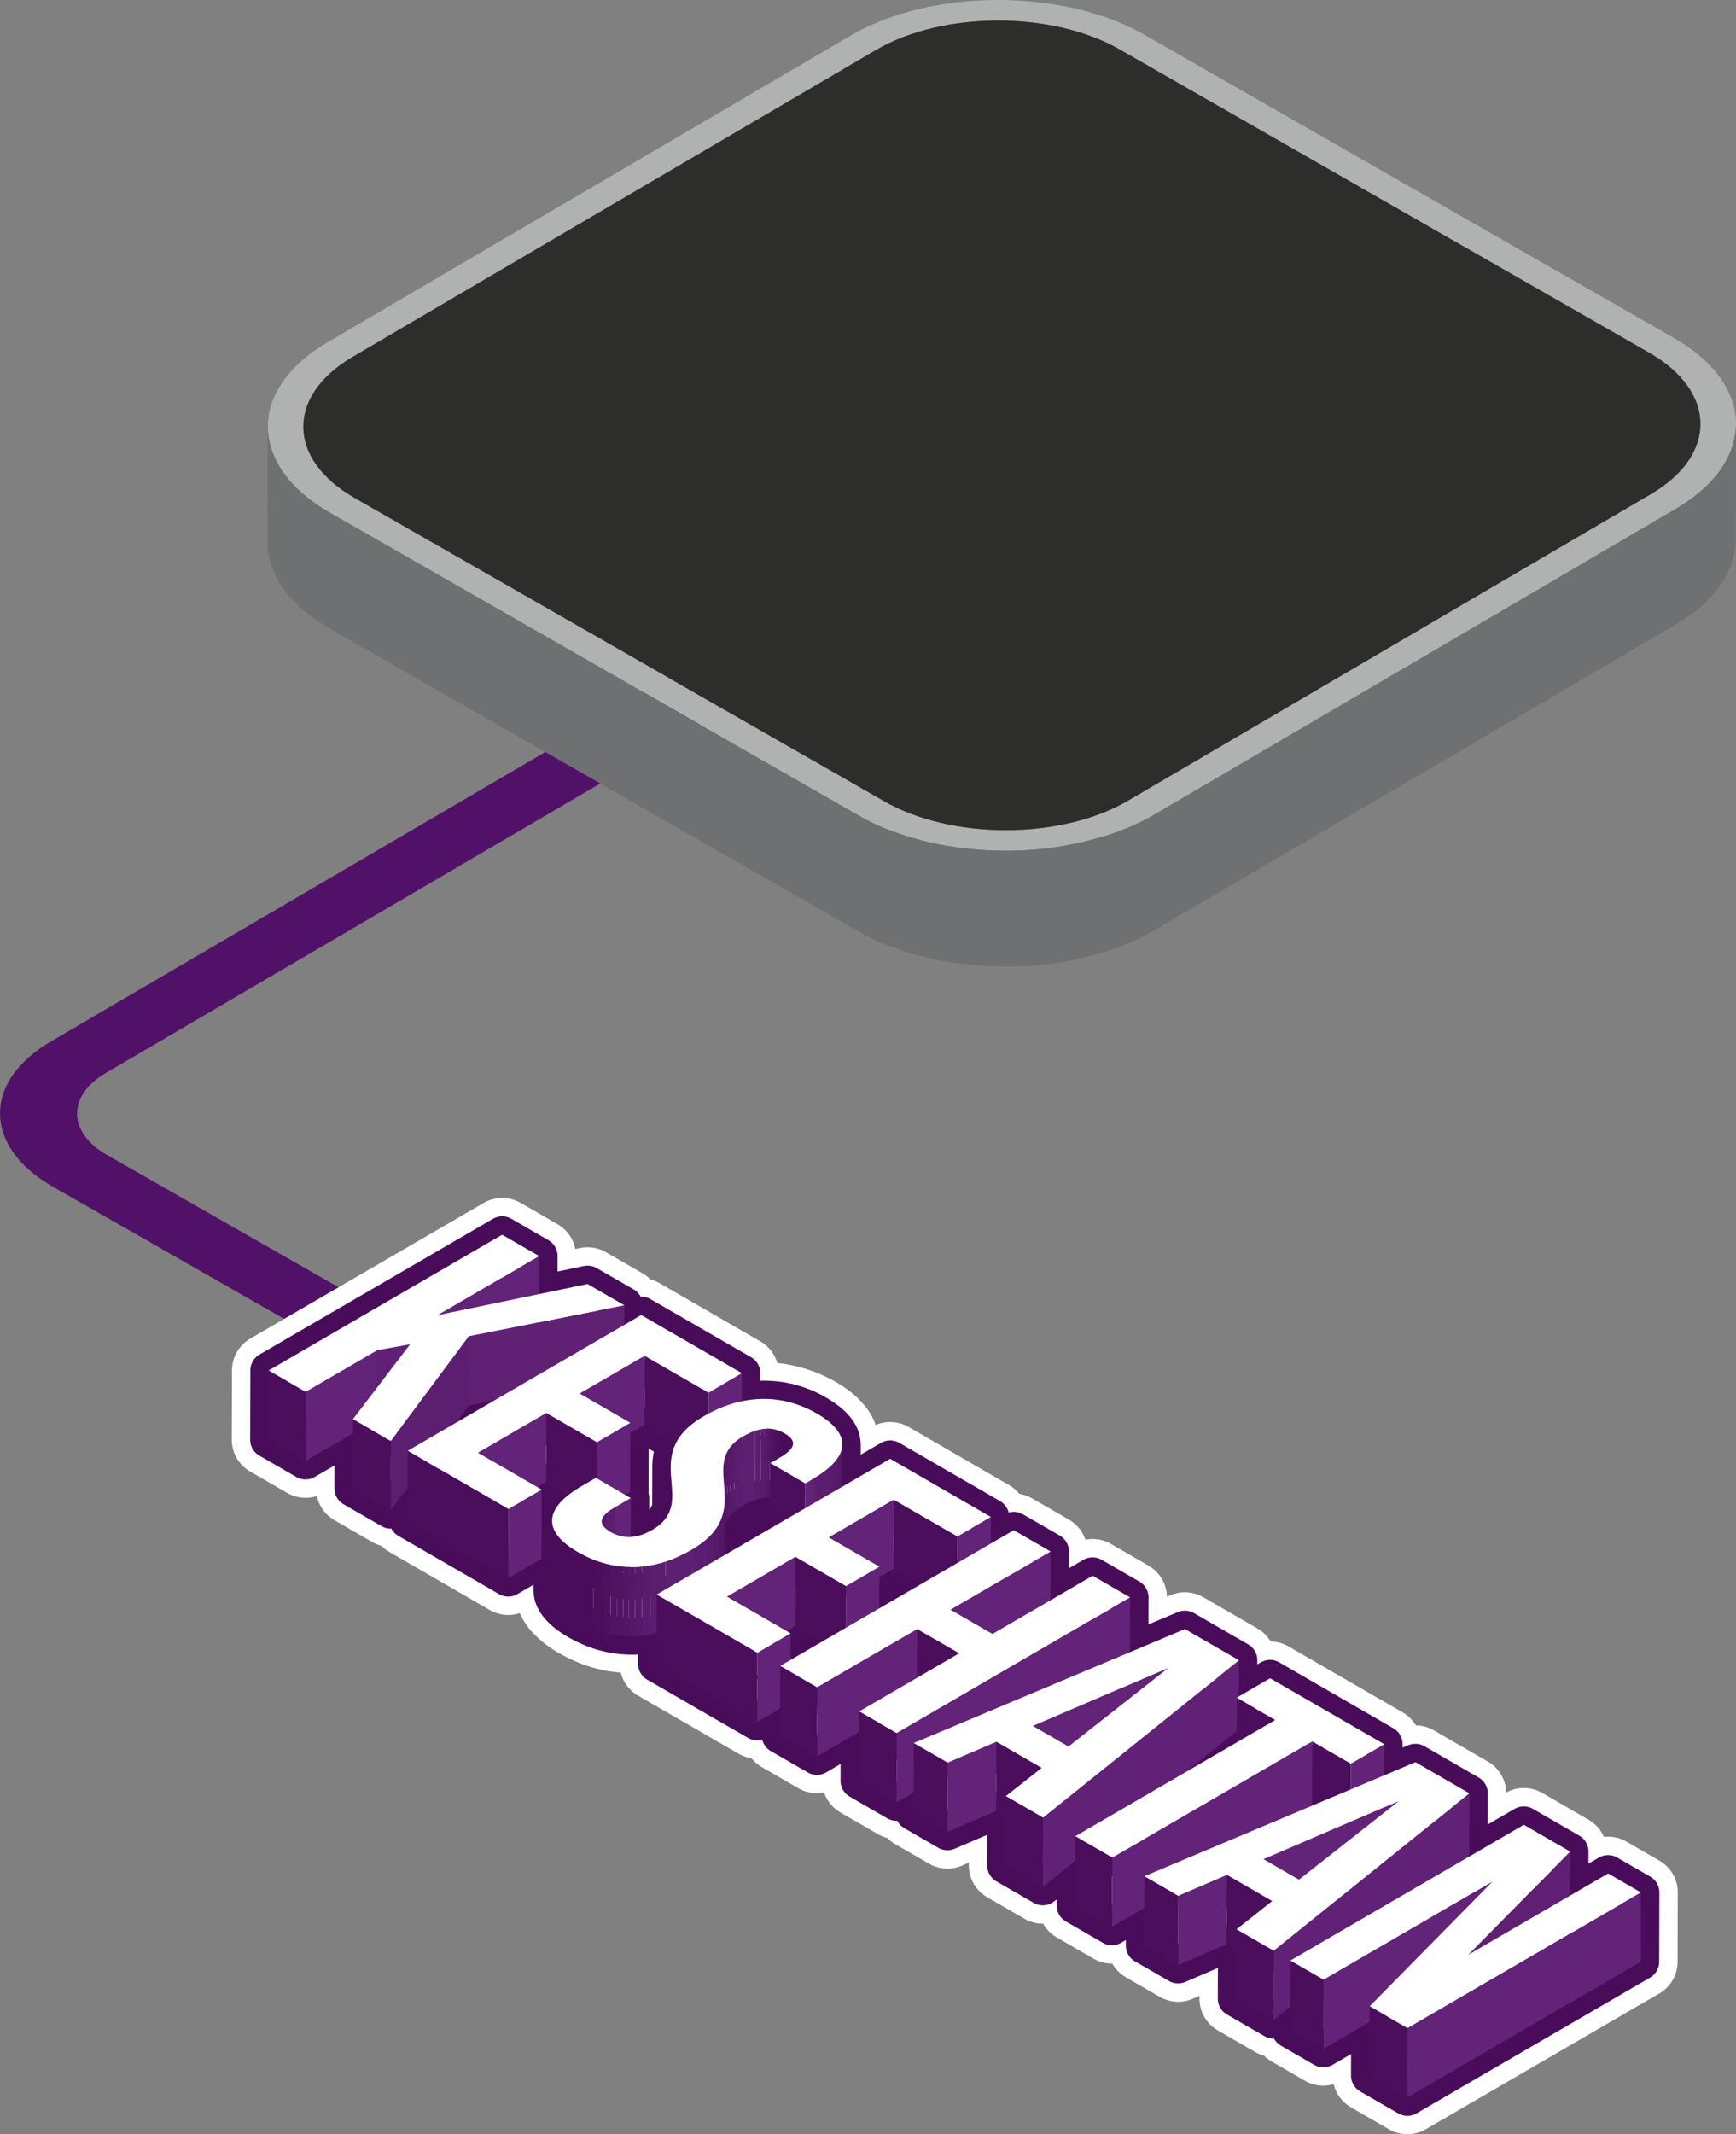 <svg xmlns="http://www.w3.org/2000/svg" xmlns:xlink="http://www.w3.org/1999/xlink" width="224.974" height="276.477" viewBox="0 0 224.974 276.477"><rect x="0" y="0" width="224.974" height="276.477" fill="#808080" stroke="none"/><defs><style>.a,.h{fill:none;}.b{isolation:isolate;}.c{fill:#521168;}.d{fill:#b0b2b2;}.e{fill:#2d2d2c;}.f{fill:#6e7072;}.g,.l{fill:#4a0e5c;}.g{stroke:#fff;stroke-width:9.531px;}.g,.h{stroke-linejoin:round;}.h{stroke:#490c5a;stroke-width:4.765px;}.i{fill:#622378;}.j{fill:#602175;}.k{fill:#5f2175;}.m{fill:#fff;}.n{fill:#5c1e71;}.o{clip-path:url(#a);}.p{fill:#490c5a;}.q{fill:#4b0e5c;}.r{fill:#4d115f;}.s{fill:#4f1361;}.t{fill:#511463;}.u{fill:#531666;}.v{fill:#551868;}.w{fill:#571a6a;}.x{fill:#591c6d;}.y{fill:#5b1d70;}.z{fill:#5d1f72;}.aa{clip-path:url(#b);}.ab{clip-path:url(#c);}.ac{clip-path:url(#d);}.ad{clip-path:url(#e);}.ae{fill:#602176;}.af{fill:#5f2074;}</style><clipPath id="a"><path class="a" d="M430.218,451.354l-.025,8.969c0-.467-.388-.894-1.1-1.3-1.528-.882-3.208-.9-5.372.355a4.636,4.636,0,0,0-2.585,4.463l.025-8.969a4.637,4.637,0,0,1,2.586-4.463c2.163-1.257,3.844-1.237,5.372-.355C429.831,450.46,430.219,450.888,430.218,451.354Z"/></clipPath><clipPath id="b"><path class="a" d="M436.6,451.466l-.025,8.969c0,1.5-1.315,3.02-3.855,4.5l.025-8.968C435.285,454.487,436.6,452.966,436.6,451.466Z"/></clipPath><clipPath id="c"><path class="a" d="M414.55,458.093l-.025,8.969c0-1.162-.2-2.394-.2-3.65l.025-8.969C414.348,455.7,414.553,456.931,414.55,458.093Z"/></clipPath><clipPath id="d"><path class="a" d="M405.384,470.415l.026-8.968c0-.534.493-1.116,1.607-1.763l-.025,8.969C405.877,469.3,405.386,469.882,405.384,470.415Z"/></clipPath><clipPath id="e"><path class="a" d="M421.359,458.482l-.026,8.969c-.006,2.224-.663,4.524-4.3,6.636-4.851,2.819-10.031,3.022-14.737.3-2.252-1.3-3.349-2.67-3.345-4.055l.025-8.969c0,1.385,1.094,2.755,3.345,4.055,4.706,2.717,9.887,2.514,14.737-.3C420.7,463.006,421.352,460.706,421.359,458.482Z"/></clipPath></defs><g transform="translate(-1244 -1523.048)"><g transform="translate(1244.684 1584.479)"><g class="b"><path class="c" d="M115.465,17.616l-7.093-4.095L5.974,73.448c-8.918,5.183-8.871,13.617.106,18.8l123.892,70.781,7.047-4.1L13.127,88.152c-5.063-2.923-5.1-7.682-.059-10.609l102.4-59.927"/></g></g><g transform="translate(1278.676 1483)"><g transform="translate(0 40.048)"><g class="b"><g transform="translate(0.045)"><path class="d" d="M75.562,20.135c10.427-6.114,27.514-6.156,38.1-.1l68.623,39.287c10.583,6.059,10.711,15.956.288,22.065l-67.775,39.724c-10.427,6.114-27.514,6.156-38.1.1L8.075,81.923C-2.509,75.865-2.636,65.968,7.786,59.858Zm103.5,41.08L110.435,21.927c-8.787-5.029-22.976-4.974-31.6.08L11.061,61.731C2.406,66.8,2.512,75,11.3,80.034l68.623,39.287c8.757,5.012,22.946,4.991,31.6-.08L179.3,79.517c8.622-5.054,8.516-13.291-.242-18.3" transform="translate(-0.053 -15.521)"/></g><g transform="translate(4.631 2.664)"><path class="e" d="M75.333,19.972c8.622-5.054,22.811-5.11,31.6-.08l68.623,39.287c8.757,5.012,8.863,13.248.242,18.3L108.02,117.205c-8.656,5.071-22.845,5.093-31.6.08L7.8,78C-.992,72.969-1.1,64.767,7.558,59.7Z" transform="translate(-1.135 -16.15)"/></g><path class="f" d="M190.34,28.5c0,.258-.042.517-.068.775-.025.288-.047.576-.1.86-.042.229-.11.453-.169.678a8.051,8.051,0,0,1-.233.813c-.076.22-.178.432-.271.648-.123.284-.246.568-.4.847-.106.2-.233.4-.356.6-.195.318-.4.631-.636.941-.136.182-.28.364-.428.542a16.14,16.14,0,0,1-1.174,1.263c-.136.131-.258.263-.4.394-.263.233-.551.462-.835.686-.241.195-.475.394-.733.585-.309.225-.648.436-.974.652s-.623.424-.966.627L114.829,79.131a29.36,29.36,0,0,1-3.745,1.792c-.352.14-.712.275-1.072.407-.818.3-1.678.538-2.542.78-.881.25-1.775.483-2.69.674-1.046.216-2.1.411-3.178.551-.3.038-.585.093-.881.123-1.487.161-2.991.246-4.5.263-.246,0-.487,0-.733,0-1.5-.008-2.991-.089-4.47-.237l-.669-.076a42.834,42.834,0,0,1-4.355-.733c-.246-.055-.487-.119-.733-.178a37.581,37.581,0,0,1-3.686-1.11c-.25-.089-.513-.161-.763-.258a29.514,29.514,0,0,1-4.08-1.907L8.109,39.936C4.092,37.64,1.58,34.789.58,31.8a9.553,9.553,0,0,1-.5-3.017L.042,43.771c-.008,4.046,2.669,8.092,8.024,11.16L76.689,94.213a29.018,29.018,0,0,0,3.8,1.813c.093.038.191.059.284.1.25.093.513.165.767.258.733.258,1.457.53,2.22.746.475.136.974.241,1.462.36.246.059.483.123.733.178.2.047.4.106.61.148.877.182,1.771.339,2.669.466.356.051.716.081,1.076.123.225.025.445.051.669.072.292.03.585.076.881.1.881.076,1.771.123,2.656.144.314.008.623,0,.932,0,.246,0,.487,0,.733,0,.369,0,.737.008,1.106,0,1-.034,2-.1,2.991-.2.136-.013.267-.042.4-.055.3-.034.585-.085.881-.123.724-.093,1.453-.174,2.165-.305.347-.059.669-.178,1.013-.25.919-.191,1.8-.419,2.695-.669.453-.131.945-.2,1.39-.347.4-.127.763-.3,1.148-.436.364-.131.72-.263,1.072-.407a28.54,28.54,0,0,0,3.745-1.792L182.562,54.4l.254-.153c.254-.153.475-.318.716-.479.326-.212.665-.424.966-.644.267-.195.5-.394.746-.593.28-.225.568-.445.822-.678.042-.038.1-.076.14-.114.1-.093.169-.195.267-.288a15.2,15.2,0,0,0,1.165-1.254c.072-.089.169-.169.241-.258s.123-.191.195-.288c.229-.309.432-.619.627-.936.081-.127.186-.254.258-.381.042-.072.064-.148.1-.22a8.817,8.817,0,0,0,.394-.839c.072-.161.165-.318.225-.475.021-.059.03-.123.051-.182.1-.267.161-.538.233-.809.047-.178.114-.352.153-.53.008-.051.008-.1.017-.153.051-.284.072-.572.1-.864.017-.178.055-.356.064-.534l0-.237h0Z" transform="translate(-0.042 26.479)"/></g></g></g><g transform="translate(916.562 1258.692)"><path class="g" d="M535.837,507.054l-4.933,2.867.016-5.706h0l-6.006-3.468-7.065,4.106.023-8.171-7.007-4.046-4.051,1.7.012-4.027,0,0h0l0,0v0l0,0-14.794-8.542-4.043,2.35.013-4.679-7.007-4.046h0l-3.8,1.6-3.32,1.395.02-7.01v-.076h0l-4.864-2.809-5.462,3.175.018-6.318-4.777-2.758-2.978,1.731.01-3.444L442.8,453.336h0l-6.21,3.61.015-5.48h0c0,.033-.02.067-.021.1v0a3.085,3.085,0,0,0-.759-2.073c-.028-.036-.078-.072-.108-.108a6.524,6.524,0,0,0-.918-.906,11.734,11.734,0,0,0-1.483-1,14.509,14.509,0,0,0-2.159-1c-.18-.068-.36-.122-.541-.181a13.3,13.3,0,0,0-1.864-.475c-.118-.021-.236-.048-.355-.066a13.508,13.508,0,0,0-4.818.157h0l.01-3.664h0l-13.048-7.533-2.185,1.269.007-2.527L403.58,430.7,397.3,432l.014-4.809v-.117h0l-4.794-2.768h0l-30.253,17.581-.026,8.969h0l4.794,2.768,6.15-3.573-.021,7.112L378.078,460l2.189-2.942-.011,4v.2h0L393.3,468.8l4.309-2.505.026-8.969h0l-.543-.313,1.109-.644,2.9,1.672-.019.018c-1.593,1.267-2.252,2.557-2,3.83h0a2.755,2.755,0,0,1-.1-.516l-.025,8.969a2.737,2.737,0,0,0,.2,1.035,3.974,3.974,0,0,0,.622,1.024,9.127,9.127,0,0,0,2.518,1.995,15.137,15.137,0,0,0,1.9.923h0c.034.013.067.035.1.049q.641.252,1.289.438c.072.021.145.034.217.053s.156.039.234.058c.176.044.351.094.528.13.277.058.555.106.833.146.09.012.179.019.269.03l.159.017c.115.013.229.029.344.039.253.021.506.034.76.041.2.005.408,0,.613,0h.1c.029,0,.057,0,.086,0,.3-.01.594-.031.891-.06.231-.023.462-.063.694-.1.083-.012.165-.021.248-.035.053-.009.106-.012.159-.022.233-.042.464-.122.7-.176l.106-.025-.011,3.991,13.049,7.533h0l1.026-.6,1.951-1.134-.01,3.444,4.777,2.758,5.462-3.174-.018,6.317,4.865,2.808h0l1.421-.825.8-.465-.007,2.568h0l4.39,2.535,6.322-2.7,1.23.71-.018,6.337,4.829,2.788h0l4.2-3.37-.017,5.783,4.777,2.758,4.193-2.437-.013,4.85,4.39,2.535,6.3-2.707,1.248.72-.018,6.337,4.829,2.788h0l2.168-1.744-.008,2.991,4.3,2.484,5.991-3.481-.02,6.928,4.917,2.839h0l30.254-17.581.025-8.969h0ZM386.511,448.671l1.678-2.254,3.342-.663Zm19.351,11.878c-.013.013-.034.028-.046.041.02-.023.049-.046.071-.069h0Zm.246-.222,0,0,.028-.025Zm.66-.48c-.044.028-.082.055-.126.083-.092.061-.2.124-.279.183.116-.083.249-.168.385-.253l.029-.019Zm14.833-7.236c-.011.023-.02.048-.03.071v0l-.017.036-.016.035C421.557,452.708,421.579,452.659,421.6,452.611Zm-6.551-1.3a6.947,6.947,0,0,0-.692,3.247c0-.04-.007-.078-.007-.118v0l-.015,5.261h0a4.273,4.273,0,0,1-.282.746c-.017.034-.041.067-.059.1a4.025,4.025,0,0,1-.395.622c-.073.092-.17.179-.253.269a4.61,4.61,0,0,1-.423.43,6.628,6.628,0,0,1-.937.659l-.018.012c-.047.027-.088.035-.135.061a7.557,7.557,0,0,1-1.332.6,5.4,5.4,0,0,1-1.336.248l.015-5.025-.719-.414.638-.371.022-7.621,1.837-1.068,4.091,2.362Zm3.266,12.981-.023.019-.046.031-.025.016a13.378,13.378,0,0,1-1.155.753,13.238,13.238,0,0,0,1.325-.883C418.364,464.252,418.344,464.274,418.316,464.3Zm.891-.744c-.137.129-.306.256-.46.384l.04-.036c.208-.174.408-.349.585-.525C419.313,463.433,419.27,463.492,419.207,463.551Zm.861-.956c-.022.03-.037.061-.06.091-.011.014-.026.027-.037.041-.035.037-.072.075-.1.113-.015.019-.034.038-.052.057s-.039.04-.056.06a7.142,7.142,0,0,0,.446-.564C420.157,462.46,420.114,462.528,420.068,462.6Zm.491-.736c-.034.061-.083.121-.12.181a6.036,6.036,0,0,0,.319-.61C420.693,461.573,420.639,461.717,420.559,461.859Zm.477-1.158a3,3,0,0,1-.09.319c-.011.03-.03.061-.042.092.07-.181.118-.362.169-.542C421.061,460.613,421.05,460.657,421.036,460.7Zm.277-7.232c0,.018-.01.035-.014.052a.337.337,0,0,0-.01.034c.009-.042.024-.082.034-.124Zm5.935,8.9-.869.505-5.041,2.929.01-3.581c.027-.1.05-.2.084-.3s.072-.179.111-.268v0c.042-.1.084-.2.135-.291.016-.03.037-.059.054-.09.039-.064.077-.129.118-.193s.066-.1.1-.146.047-.074.074-.111l.017-.019c.057-.075.124-.147.188-.22.091-.105.184-.209.29-.311.04-.038.088-.075.13-.113l.066-.058a6.426,6.426,0,0,1,.838-.614c.061-.038.11-.078.174-.115a8.23,8.23,0,0,1,1.562-.715,5.167,5.167,0,0,1,1.351-.262h.02a4.218,4.218,0,0,1,.6.062Zm6.113,15-3.471,2.017.009-3.444-.525-.3,1.109-.644,3.493,2.016Zm1.21-22.669-.046.038-.008.007c.1-.078.167-.156.257-.233C434.7,454.579,434.649,454.643,434.571,454.7Zm1.1-1.054c-.017.021-.041.043-.059.064.108-.127.174-.254.264-.381C435.8,453.44,435.758,453.546,435.67,453.651Zm.692-1.1c-.006.016-.015.031-.021.046l-.024.051c0,.006-.009.012-.012.018a2.943,2.943,0,0,0,.135-.468A2.792,2.792,0,0,1,436.362,452.554Zm5.027,20.155.007-2.787,0-1.266.434-.253,1.4-.815,3.492,2.016ZM471.566,505l-2.474-1.428h0l0,0,2.475,1.429ZM487.7,489.565l0,.515-6.544,3.8,6.548-5.259Z"/><path class="h" d="M373.181,450.053l-.021,7.112L378.078,460l2.189-2.942-.012,4.2L393.3,468.8l4.309-2.505.026-8.969-.543-.313,1.109-.644,2.9,1.672c-1.609,1.273-2.273,2.57-2.021,3.848a2.755,2.755,0,0,1-.1-.516l-.025,8.969c0,1.385,1.093,2.755,3.344,4.054a15.147,15.147,0,0,0,1.906.923c.034.014.067.036.1.05q.641.252,1.289.438c.072.021.144.034.216.053s.157.039.236.058c.176.044.351.094.527.13q.416.087.834.145c.089.013.179.02.269.031l.157.017c.115.013.229.029.345.039.253.021.506.034.76.041.2.005.407,0,.611,0h.1c.028,0,.056,0,.085,0,.3-.01.593-.03.891-.06.231-.023.462-.063.694-.1.082-.012.165-.021.247-.035.053-.009.106-.012.159-.022.235-.042.468-.123.7-.177l.1-.024-.011,3.991,13.049,7.533,2.977-1.73-.01,3.444,4.777,2.758,5.462-3.174-.018,6.317,4.865,2.808,2.22-1.29-.007,2.568,4.39,2.535,6.322-2.7,1.23.71-.018,6.337,4.829,2.788,4.2-3.37-.017,5.783,4.777,2.758,4.193-2.437-.013,4.85,4.39,2.535,6.3-2.707,1.248.72-.018,6.337,4.829,2.788,2.169-1.744-.008,2.991,4.3,2.484,5.991-3.481-.02,6.928,4.917,2.839,30.254-17.581.026-8.969-4.268-2.464-4.933,2.867.016-5.706-6.006-3.467-7.065,4.105.023-8.171-7.007-4.046-4.051,1.7.012-4.028,0,0,0,0v0l0,0-14.794-8.542-4.043,2.35.013-4.679-7.007-4.046-7.115,2.99.02-7.086-4.864-2.809-5.462,3.175.018-6.318-4.777-2.758-2.978,1.731.01-3.444L442.8,453.337l-6.211,3.609.015-5.48c0,.034-.02.067-.021.1.057-1.4-1-2.779-3.269-4.09a13.493,13.493,0,0,0-9.737-1.568l.01-3.664-13.048-7.533-2.185,1.269.007-2.527L403.58,430.7,397.3,432l.014-4.926-4.794-2.768L362.263,441.89l-.026,8.968,4.794,2.768Zm52.107,8.607a5.167,5.167,0,0,1,1.351-.262l.02,0a4.076,4.076,0,0,1,.6.062l-.011,3.914-5.91,3.434.01-3.581c.027-.1.049-.2.084-.3s.073-.183.112-.274.084-.193.134-.288.113-.19.173-.284.109-.172.172-.256.135-.161.2-.241c.091-.1.184-.208.29-.31.06-.058.13-.114.2-.171a6.5,6.5,0,0,1,.837-.613c.061-.038.111-.078.175-.116A8.23,8.23,0,0,1,425.288,458.66Zm-19.872,2.713,0,.023Zm1.352-1.526c-.16.1-.329.2-.459.3.133-.1.3-.2.47-.31Zm-.66.48,0,0,.034-.031Zm-.247.223c-.013.014-.035.028-.047.042.021-.024.051-.048.074-.072Zm-.34.461.017-.035Zm8.93-4.708v-.02c.045.554.082,1.1.09,1.628C414.532,457.386,414.5,456.851,414.451,456.3Zm7.119-3.617c-.011.024-.024.049-.035.074.021-.051.044-.1.067-.151C421.59,452.634,421.581,452.66,421.57,452.686Zm-.257.784c-.006.029-.018.056-.024.085.009-.042.024-.082.034-.124Zm-.134,1.082c0-.065,0-.13.007-.2C421.182,454.422,421.181,454.487,421.179,454.552Zm-.233,6.468c-.011.03-.03.061-.042.092.071-.181.118-.363.17-.545C421.031,460.718,421,460.869,420.946,461.02Zm-.387.839c-.034.061-.084.121-.121.182a6.181,6.181,0,0,0,.321-.611C420.693,461.573,420.639,461.716,420.559,461.859Zm-.551.827c-.041.052-.1.1-.14.154s-.076.078-.11.118a6.8,6.8,0,0,0,.447-.567C420.137,462.49,420.084,462.588,420.008,462.686Zm-.8.866c-.138.129-.307.256-.462.385.226-.188.439-.376.628-.565C419.313,463.432,419.27,463.492,419.207,463.552Zm-.914.762c-.023.017-.052.033-.075.05a13.368,13.368,0,0,1-1.158.754,13.017,13.017,0,0,0,1.333-.888C418.357,464.258,418.331,464.286,418.293,464.314ZM430.483,475l3.493,2.016-4.086,2.375.009-3.444-.525-.3Zm10.906-2.291.011-4.053,1.838-1.068,3.492,2.016Zm-6.818-18-.055.045c.1-.079.172-.159.264-.239C434.7,454.575,434.651,454.641,434.571,454.7Zm-20.213-.141c0-.041-.007-.08-.006-.121v0l-.015,5.261a4.628,4.628,0,0,1-2.367,2.839,6.2,6.2,0,0,1-2.8.908l.015-5.024-.719-.415.638-.371.022-7.621,1.837-1.068,4.091,2.362A6.944,6.944,0,0,0,414.358,454.564Zm-15.189,7.773a3.748,3.748,0,0,0,.355.627A3.748,3.748,0,0,1,399.169,462.337Zm.609,1.047a6.624,6.624,0,0,0,.688.681A6.624,6.624,0,0,1,399.778,463.384Zm1.05,1.031a11.962,11.962,0,0,0,1.495,1.008A11.962,11.962,0,0,1,400.828,464.415ZM487.7,490.08l-6.544,3.8,6.548-5.259Zm-18.6,13.488,0,0,2.475,1.429-.005,0Zm-32.73-51.014c-.013.032-.031.065-.045.1,0,.006-.009.012-.012.018a2.859,2.859,0,0,0,.135-.472A2.682,2.682,0,0,1,436.362,452.554Zm-.486.779c-.075.106-.117.212-.206.318-.017.021-.041.042-.059.064C435.72,453.587,435.786,453.46,435.876,453.333ZM430.2,451.3a1.034,1.034,0,0,0-.252-.6A1.034,1.034,0,0,1,430.2,451.3Zm-.309-.658a3.148,3.148,0,0,0-.763-.592A3.148,3.148,0,0,1,429.887,450.643Zm-43.376-1.971,1.678-2.255,3.342-.663Z"/><g class="b"><path class="i" d="M397.311,427.076l-.025,8.969L384.1,443.71l.025-8.969Z"/><path class="j" d="M408.357,433.453l-.025,8.969-20.143,3.995.025-8.969Z"/><path class="k" d="M380.588,438.5l-.025,8.969-4.249.76.025-8.969Z"/><path class="i" d="M376.339,439.263l-.025,8.969-9.282,5.394.025-8.969Z"/><path class="l" d="M367.057,444.658l-.025,8.969-4.794-2.768.025-8.969Z"/><path class="l" d="M378.1,451.035,378.078,460l-4.917-2.839.025-8.969Z"/><path class="m" d="M408.357,433.453l-20.143,3.995L378.1,451.035l-4.917-2.839,7.4-9.693-4.249.76-9.282,5.394-4.794-2.768,30.254-17.582,4.794,2.768-13.19,7.665,19.46-4.046Z"/><path class="n" d="M388.214,437.448l-.025,8.969L378.078,460l.025-8.969Z"/></g><g class="b"><path class="i" d="M423.583,442.244l-.025,8.969-4.327,2.515.025-8.969Z"/><path class="l" d="M419.256,444.759l-.025,8.969-8.272-4.776.025-8.969Z"/><path class="i" d="M410.985,439.983l-.025,8.969-8.427,4.9.025-8.969Z"/><path class="i" d="M409.126,448.673l-.025,8.969-4.327,2.515.025-8.969Z"/><path class="l" d="M404.8,451.187l-.025,8.969-6.568-3.792.025-8.969Z"/><path class="i" d="M398.23,447.4l-.025,8.969-8.863,5.151.025-8.969Z"/><path class="l" d="M393.329,459.826l-.025,8.969-13.048-7.533.025-8.969Z"/><path class="i" d="M397.639,457.321l-.025,8.969-4.309,2.5.025-8.969Z"/><path class="m" d="M423.583,442.244l-4.327,2.515-8.272-4.776-8.427,4.9,6.568,3.792-4.327,2.515L398.23,447.4l-8.863,5.151,8.272,4.776-4.309,2.5-13.048-7.533,30.254-17.582Z"/></g><g class="b"><g class="b"><g class="o"><g class="b"><path class="p" d="M430.218,451.354l-.025,8.969c0-.467-.388-.894-1.1-1.3a5.155,5.155,0,0,0-.678-.329l.025-8.969a5.229,5.229,0,0,1,.679.329c.707.409,1.1.837,1.094,1.3"/><path class="q" d="M428.445,449.722l-.025,8.969c-.134-.053-.27-.1-.407-.138l.026-8.969c.137.039.272.085.406.138"/><path class="r" d="M428.039,449.584l-.026,8.969c-.1-.029-.2-.054-.306-.076l.026-8.969c.1.022.2.047.306.076"/><path class="s" d="M427.733,449.508l-.026,8.969c-.086-.018-.172-.033-.26-.045l.026-8.969c.087.012.174.028.26.045"/><path class="t" d="M427.473,449.463l-.026,8.969c-.08-.012-.16-.021-.242-.027l.026-8.969c.081.007.162.016.242.027"/><path class="u" d="M427.231,449.436,427.2,458.4c-.08-.007-.16-.011-.241-.013l.025-8.969c.081,0,.162.006.242.013"/><path class="v" d="M426.989,449.423l-.025,8.969c-.085,0-.17,0-.256,0l.025-8.969c.086,0,.172,0,.256,0"/><path class="w" d="M426.733,449.424l-.025,8.969c-.1,0-.194.01-.292.02l.025-8.969c.1-.01.2-.016.292-.02"/><path class="x" d="M426.441,449.444l-.025,8.969c-.127.012-.255.03-.385.054l.025-8.969c.13-.023.259-.041.385-.054"/><path class="y" d="M426.056,449.5l-.025,8.969a5.521,5.521,0,0,0-.718.182l.025-8.969a5.775,5.775,0,0,1,.718-.182"/><path class="z" d="M425.338,449.68l-.025,8.969a8.183,8.183,0,0,0-1.587.726l-.087.051.026-8.968.087-.052a8.2,8.2,0,0,1,1.586-.726"/><path class="y" d="M423.665,450.458l-.026,8.968a6.419,6.419,0,0,0-1.042.764l.026-8.969a6.372,6.372,0,0,1,1.042-.763"/><path class="x" d="M422.623,451.221l-.026,8.969a4.6,4.6,0,0,0-.523.561l.025-8.969a4.613,4.613,0,0,1,.524-.561"/><path class="w" d="M422.1,451.782l-.025,8.969a4.078,4.078,0,0,0-.357.531l.026-8.969a3.968,3.968,0,0,1,.356-.531"/><path class="v" d="M421.743,452.313l-.026,8.969a4.087,4.087,0,0,0-.263.568l.025-8.969a3.981,3.981,0,0,1,.264-.568"/><path class="u" d="M421.479,452.881l-.025,8.969a4.58,4.58,0,0,0-.2.7l.026-8.969a4.466,4.466,0,0,1,.2-.7"/><path class="t" d="M421.281,453.585l-.026,8.969a6.365,6.365,0,0,0-.112,1.085l.026-8.969a6.364,6.364,0,0,1,.112-1.085"/><path class="s" d="M421.169,454.67l-.026,8.969c0,.066,0,.132,0,.2l.025-8.969c0-.066,0-.133,0-.2"/></g></g></g><g class="b"><g class="aa"><g class="b"><path class="s" d="M436.6,451.466l-.025,8.969v.067l.025-8.969v-.067"/><path class="t" d="M436.6,451.533l-.025,8.969a2.63,2.63,0,0,1-.052.448l.026-8.969a2.628,2.628,0,0,0,.051-.448"/><path class="u" d="M436.548,451.981l-.026,8.969a2.859,2.859,0,0,1-.133.461l.026-8.969a2.964,2.964,0,0,0,.133-.461"/><path class="v" d="M436.415,452.442l-.026,8.969a3.463,3.463,0,0,1-.235.5l.026-8.969a3.632,3.632,0,0,0,.235-.5"/><path class="w" d="M436.18,452.942l-.026,8.969a4.626,4.626,0,0,1-.4.6l.026-8.969a4.726,4.726,0,0,0,.4-.6"/><path class="x" d="M435.777,453.537l-.026,8.969a6.728,6.728,0,0,1-.727.778l.025-8.969a6.828,6.828,0,0,0,.728-.778"/><path class="y" d="M435.049,454.315l-.025,8.969a12.529,12.529,0,0,1-2.042,1.492l.025-8.968a12.547,12.547,0,0,0,2.042-1.493"/><path class="z" d="M433.007,455.808l-.025,8.968c-.086.052-.173.1-.262.155l.025-8.968.262-.155"/></g></g></g><path class="i" d="M432.745,455.963l-.025,8.969-.942.547.025-8.969Z"/><path class="l" d="M431.8,456.51l-.025,8.969-4.531-2.616.025-8.969Z"/><g class="b"><g class="ab"><g class="b"><path class="p" d="M414.55,458.093l-.025,8.969c0-1.162-.2-2.394-.2-3.65l.025-8.969c0,1.256.2,2.488.2,3.65"/></g></g></g><path class="i" d="M409.18,458.427l-.025,8.969-2.164,1.257.025-8.969Z"/><g class="b"><g class="ac"><g class="b"><path class="z" d="M407.017,459.684l-.025,8.969-.129.076.025-8.969.129-.076"/><path class="y" d="M406.888,459.76l-.025,8.969a5.494,5.494,0,0,0-.9.655l.025-8.969a5.538,5.538,0,0,1,.9-.655"/><path class="x" d="M405.987,460.415l-.025,8.969a2.587,2.587,0,0,0-.283.3l.026-8.968a2.667,2.667,0,0,1,.282-.3"/><path class="w" d="M405.7,460.717l-.026,8.968a1.847,1.847,0,0,0-.147.217l.026-8.968a1.6,1.6,0,0,1,.147-.217"/><path class="v" d="M405.558,460.934l-.026,8.968a1.29,1.29,0,0,0-.084.178l.026-8.968a1.238,1.238,0,0,1,.084-.178"/><path class="u" d="M405.474,461.112l-.026,8.968a1.106,1.106,0,0,0-.046.16l.025-8.968a.967.967,0,0,1,.047-.16"/><path class="t" d="M405.427,461.272l-.025,8.968a1.009,1.009,0,0,0-.018.153l.026-8.969a.884.884,0,0,1,.017-.152"/><path class="s" d="M405.41,461.424l-.026,8.969v.022l.026-8.968v-.023"/></g></g></g><g class="b"><g class="ad"><g class="b"><path class="s" d="M421.359,458.482l-.026,8.969c0,.09,0,.18,0,.271l.026-8.969c0-.091,0-.181,0-.271"/><path class="t" d="M421.355,458.753l-.026,8.969a7.923,7.923,0,0,1-.139,1.311l.025-8.969a7.922,7.922,0,0,0,.14-1.311"/><path class="u" d="M421.215,460.064l-.025,8.969a6.217,6.217,0,0,1-.274.973l.026-8.969a6.211,6.211,0,0,0,.273-.973"/><path class="v" d="M420.942,461.037l-.026,8.969a6.031,6.031,0,0,1-.391.841l.025-8.968a5.935,5.935,0,0,0,.392-.842"/><path class="w" d="M420.55,461.879l-.025,8.968a6.421,6.421,0,0,1-.551.819L420,462.7a6.375,6.375,0,0,0,.55-.819"/><path class="x" d="M420,462.7l-.026,8.968a7.683,7.683,0,0,1-.837.9l.025-8.969a7.773,7.773,0,0,0,.838-.9"/><path class="y" d="M419.162,463.6l-.025,8.969a11.549,11.549,0,0,1-1.92,1.412l.025-8.969a11.547,11.547,0,0,0,1.92-1.412"/><path class="z" d="M417.242,465.011l-.025,8.969-.182.107a17.378,17.378,0,0,1-3.367,1.519l.025-8.969a17.345,17.345,0,0,0,3.367-1.518l.182-.108"/><path class="y" d="M413.693,466.637l-.025,8.969a14.925,14.925,0,0,1-1.945.491l.026-8.969a14.759,14.759,0,0,0,1.944-.491"/><path class="x" d="M411.749,467.128l-.026,8.969q-.549.1-1.1.155l.025-8.969q.551-.055,1.1-.155"/><path class="w" d="M410.648,467.283l-.025,8.969q-.445.045-.891.06l.025-8.969q.445-.015.891-.06"/><path class="v" d="M409.757,467.343l-.025,8.969q-.4.014-.794,0l.026-8.969q.4.009.793,0"/><path class="u" d="M408.964,467.347l-.026,8.969c-.254-.007-.507-.02-.76-.041l.025-8.969q.379.031.761.041"/><path class="t" d="M408.2,467.306l-.025,8.969q-.387-.031-.772-.086l.026-8.969q.385.054.771.086"/><path class="s" d="M407.432,467.22l-.026,8.969c-.278-.04-.556-.088-.833-.146l.025-8.969c.277.058.555.106.834.146"/><path class="r" d="M406.6,467.074l-.025,8.969q-.492-.1-.979-.241l.025-8.969q.488.139.979.241"/><path class="q" d="M405.619,466.833l-.025,8.969q-.648-.186-1.289-.438l.026-8.969a13.577,13.577,0,0,0,1.288.438"/><path class="p" d="M404.331,466.395l-.026,8.969a15.089,15.089,0,0,1-2.007-.972c-2.252-1.3-3.349-2.67-3.345-4.055l.025-8.969c0,1.385,1.094,2.755,3.345,4.055a15.1,15.1,0,0,0,2.008.972"/></g></g></g><path class="m" d="M433.31,447.476c4.654,2.687,4.286,5.668-.565,8.487l-.942.547-4.531-2.616,1.256-.73c2.164-1.257,2.123-2.23.6-3.113s-3.209-.9-5.372.355c-6.229,3.62,1.945,9.693-6.692,14.713-4.85,2.818-10.031,3.021-14.737.3-4.689-2.707-4.373-5.719.477-8.538l1.85-1.074,4.53,2.616-2.163,1.257c-2.146,1.247-1.983,2.251-.455,3.133,1.51.872,3.261.973,5.407-.274,6.229-3.62-1.962-9.7,6.674-14.722C423.494,445,428.656,444.789,433.31,447.476Z"/></g><g class="b"><path class="i" d="M455.844,460.87l-.025,8.969-4.327,2.515.025-8.969Z"/><path class="l" d="M451.517,463.385l-.025,8.969-8.254-4.765.025-8.969Z"/><path class="i" d="M443.263,458.619l-.025,8.969-8.427,4.9.025-8.969Z"/><path class="i" d="M441.4,467.308l-.025,8.969-4.327,2.515.025-8.969Z"/><path class="l" d="M437.077,469.823l-.025,8.969L430.483,475l.025-8.969Z"/><path class="i" d="M430.509,466.031,430.483,475l-8.863,5.151.025-8.969Z"/><path class="l" d="M425.59,478.452l-.025,8.969-13.048-7.533.025-8.969Z"/><path class="i" d="M429.9,475.947l-.025,8.969-4.309,2.5.025-8.969Z"/><path class="m" d="M455.844,460.87l-4.327,2.515-8.254-4.765-8.427,4.9,6.568,3.792-4.327,2.515-6.568-3.792-8.863,5.151,8.254,4.765-4.309,2.5-13.048-7.533L442.8,453.336Z"/></g><g class="b"><path class="i" d="M463.589,465.341l-.025,8.969-12.981,7.544.025-8.969Z"/><path class="l" d="M451.742,478.533l-.025,8.969-5.444-3.143.025-8.969Z"/><path class="i" d="M446.3,475.39l-.025,8.969-12.963,7.534.025-8.969Z"/><path class="l" d="M433.335,482.923l-.025,8.969-4.777-2.758.025-8.969Z"/><path class="m" d="M473.9,471.293l-30.254,17.582-4.865-2.809,12.963-7.534L446.3,475.39l-12.963,7.534-4.777-2.758,30.254-17.582,4.777,2.758-12.981,7.544,5.444,3.143,12.981-7.544Z"/><path class="i" d="M473.9,471.293l-.025,8.969-30.254,17.582.025-8.969Z"/><path class="l" d="M443.643,488.875l-.025,8.969-4.865-2.809.025-8.969Z"/></g><g class="b"><path class="i" d="M478.885,480.4l-.025,8.969-17.6,7.544.025-8.969Z"/><path class="ae" d="M488,479.435l-.025,8.969-25.389,20.39.025-8.969Z"/><path class="l" d="M492.717,487.171l-.025,8.969-5.005-2.89.025-8.969Z"/><path class="l" d="M502.5,492.819l-.025,8.969-5.005-2.89.025-8.969Z"/><path class="i" d="M506.825,490.3l-.025,8.969-4.327,2.515.025-8.969Z"/><path class="l" d="M450.247,492.687l-.025,8.969-4.39-2.535.025-8.969Z"/><path class="i" d="M456.568,489.99l-.025,8.969-6.321,2.7.025-8.969Z"/><path class="l" d="M462.434,493.377l-.025,8.969-5.866-3.387.025-8.969Z"/><path class="m" d="M488,479.435l-25.389,20.39-4.829-2.788,4.653-3.66-5.866-3.387-6.321,2.7-4.391-2.535,35.136-14.763Zm-26.716,8.507,4.618,2.667L478.885,480.4l-17.6,7.544"/><path class="l" d="M462.61,499.825l-.025,8.969-4.829-2.788.025-8.969Z"/><path class="i" d="M497.493,489.929l-.025,8.969-25.927,15.067.025-8.969Z"/><path class="m" d="M506.83,490.31l-4.326,2.514-5-2.889L471.58,505l-4.793-2.767,25.921-15.063-5-2.889,4.326-2.514Z"/><path class="l" d="M471.566,505l-.025,8.969-4.777-2.758.025-8.969Z"/><path class="i" d="M508.757,497.645l-.025,8.969-17.585,7.554.025-8.969Z"/><path class="i" d="M486.44,507.237l-.025,8.969-6.3,2.707.025-8.969Z"/><path class="l" d="M480.137,509.944l-.025,8.969-4.39-2.535.025-8.969Z"/><path class="l" d="M492.306,510.623l-.025,8.969-5.866-3.386.025-8.969Z"/><path class="m" d="M517.872,496.682l-25.372,20.4-4.829-2.788,4.635-3.671-5.866-3.386-6.3,2.707-4.391-2.535,35.119-14.773Zm-26.7,8.517,4.6,2.656,12.983-10.21L491.173,505.2"/><path class="ae" d="M517.872,496.682l-.025,8.969-25.372,20.4.025-8.969Z"/><path class="l" d="M492.5,517.082l-.025,8.969-4.829-2.788.025-8.969Z"/></g><g class="b"><path class="i" d="M520.877,508.078l-.025,8.969-21.914,12.735.025-8.969Z"/><path class="af" d="M530.92,504.215l-.025,8.969L517.7,526.548l.025-8.969Z"/><path class="l" d="M498.963,520.813l-.025,8.969-4.3-2.484.025-8.969Z"/><path class="m" d="M540.1,509.518,509.851,527.1l-4.917-2.839,15.943-16.182-21.914,12.735-4.3-2.484,30.254-17.582,6.006,3.468-13.193,13.364,18.111-10.525Z"/><path class="i" d="M540.1,509.518l-.025,8.969-30.254,17.582.025-8.969Z"/><path class="l" d="M509.851,527.1l-.025,8.969-4.917-2.839.025-8.969Z"/></g></g></g></svg>